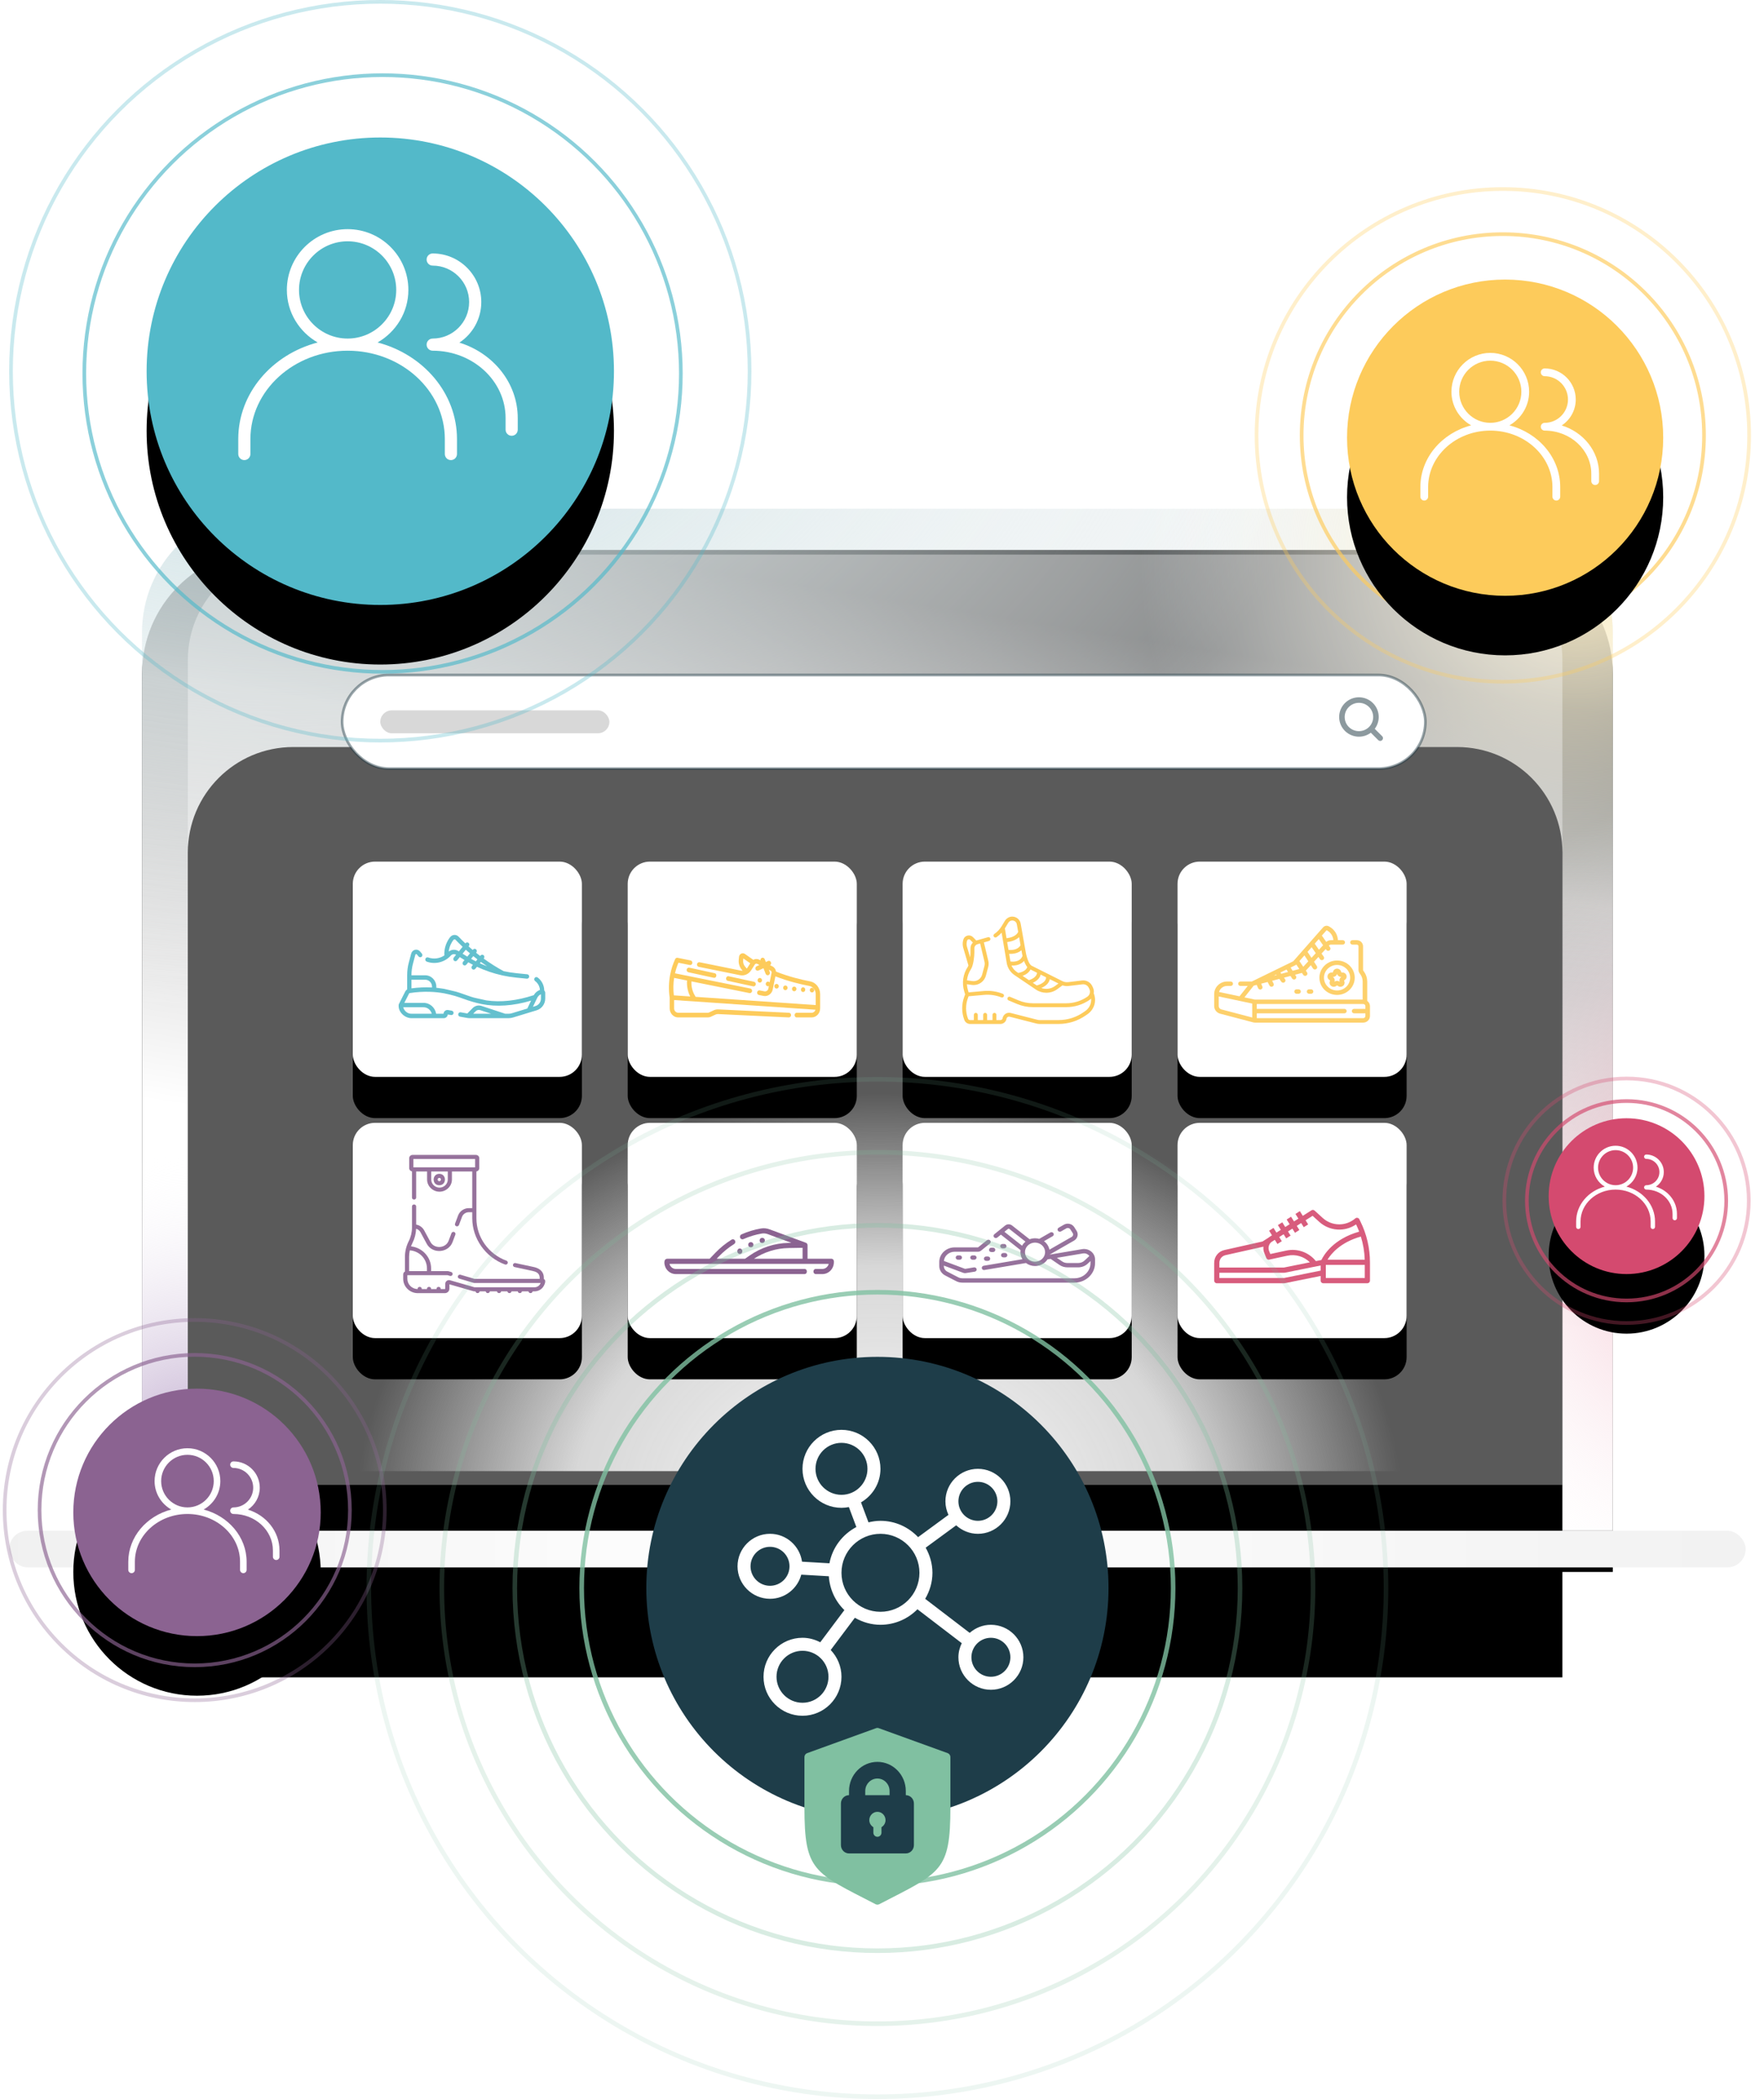 <?xml version="1.0" encoding="UTF-8"?>
<svg width="385px" height="458px" viewBox="0 0 385 458" version="1.1" xmlns="http://www.w3.org/2000/svg" xmlns:xlink="http://www.w3.org/1999/xlink">
    <title>3_data_persistence</title>
    <defs>
        <linearGradient x1="92.6%" y1="18.825%" x2="79.369%" y2="75.977%" id="linearGradient-1">
            <stop stop-color="#D3DDE0" stop-opacity="0.353" offset="0%"></stop>
            <stop stop-color="#FFFFFF" stop-opacity="0.717" offset="31.375%"></stop>
            <stop stop-color="#FFFFFF" offset="100%"></stop>
        </linearGradient>
        <radialGradient cx="111.528%" cy="68.523%" fx="111.528%" fy="68.523%" r="42.109%" gradientTransform="translate(1.115,0.685),scale(0.695,1),rotate(90),translate(-1.115,-0.685)" id="radialGradient-2">
            <stop stop-color="#EB9FB3" offset="0%"></stop>
            <stop stop-color="#FFFFFF" stop-opacity="0" offset="100%"></stop>
        </radialGradient>
        <radialGradient cx="11.626%" cy="-16.151%" fx="11.626%" fy="-16.151%" r="66.122%" gradientTransform="translate(0.116,-0.162),scale(0.695,1),rotate(86.568),scale(1,1.571),translate(-0.116,0.162)" id="radialGradient-3">
            <stop stop-color="#BED8DC" offset="0%"></stop>
            <stop stop-color="#FFFFFF" stop-opacity="0" offset="100%"></stop>
        </radialGradient>
        <radialGradient cx="97.316%" cy="4.985%" fx="97.316%" fy="4.985%" r="42.476%" gradientTransform="translate(0.973,0.05),scale(0.695,1),rotate(90),translate(-0.973,-0.05)" id="radialGradient-4">
            <stop stop-color="#FCEDC3" offset="0%"></stop>
            <stop stop-color="#FFFFFF" stop-opacity="0" offset="100%"></stop>
        </radialGradient>
        <radialGradient cx="3.758%" cy="91.885%" fx="3.758%" fy="91.885%" r="28.792%" gradientTransform="translate(0.038,0.919),scale(0.695,1),rotate(90),translate(-0.038,-0.919)" id="radialGradient-5">
            <stop stop-color="#C1ADCF" offset="0%"></stop>
            <stop stop-color="#FFFFFF" stop-opacity="0" offset="100%"></stop>
        </radialGradient>
        <path d="M27,0 L294,0 C308.912,-2.73923269e-15 321,12.088 321,27 L321,223 L321,223 L0,223 L0,27 C-1.82615513e-15,12.088 12.088,6.29194637e-15 27,0 Z" id="path-6"></path>
        <filter x="-15.0%" y="-17.5%" width="129.9%" height="143.0%" filterUnits="objectBoundingBox" id="filter-7">
            <feOffset dx="0" dy="9" in="SourceAlpha" result="shadowOffsetOuter1"></feOffset>
            <feGaussianBlur stdDeviation="14.5" in="shadowOffsetOuter1" result="shadowBlurOuter1"></feGaussianBlur>
            <feColorMatrix values="0 0 0 0 0.633   0 0 0 0 0.633   0 0 0 0 0.633  0 0 0 0 0" type="matrix" in="shadowBlurOuter1"></feColorMatrix>
        </filter>
        <path d="M33,10 L287,10 C299.703,10 310,20.297 310,33 L310,213 L310,213 L10,213 L10,33 C10,20.297 20.297,10 33,10 Z" id="path-8"></path>
        <filter x="-19.5%" y="-16.5%" width="139.0%" height="166.0%" filterUnits="objectBoundingBox" id="filter-9">
            <feOffset dx="0" dy="42" in="SourceAlpha" result="shadowOffsetOuter1"></feOffset>
            <feGaussianBlur stdDeviation="12.5" in="shadowOffsetOuter1" result="shadowBlurOuter1"></feGaussianBlur>
            <feComposite in="shadowBlurOuter1" in2="SourceAlpha" operator="out" result="shadowBlurOuter1"></feComposite>
            <feColorMatrix values="0 0 0 0 0.633   0 0 0 0 0.633   0 0 0 0 0.633  0 0 0 0.304 0" type="matrix" in="shadowBlurOuter1"></feColorMatrix>
        </filter>
        <linearGradient x1="-17.24%" y1="6.80011603e-13%" x2="124.142%" y2="-6.79541046e-05%" id="linearGradient-10">
            <stop stop-color="#EBEBEB" offset="0%"></stop>
            <stop stop-color="#FFFFFF" offset="43.775%"></stop>
            <stop stop-color="#ECECEC" offset="100%"></stop>
        </linearGradient>
        <circle id="path-11" cx="27" cy="27" r="27"></circle>
        <filter x="-48.1%" y="-24.1%" width="196.3%" height="196.3%" filterUnits="objectBoundingBox" id="filter-12">
            <feOffset dx="0" dy="13" in="SourceAlpha" result="shadowOffsetOuter1"></feOffset>
            <feGaussianBlur stdDeviation="6.5" in="shadowOffsetOuter1" result="shadowBlurOuter1"></feGaussianBlur>
            <feColorMatrix values="0 0 0 0 0   0 0 0 0 0   0 0 0 0 0  0 0 0 0.158 0" type="matrix" in="shadowBlurOuter1"></feColorMatrix>
        </filter>
        <radialGradient cx="51.005%" cy="106.935%" fx="51.005%" fy="106.935%" r="72.321%" gradientTransform="translate(0.51,1.069),scale(0.42,1),rotate(90),scale(1,1.243),translate(-0.51,-1.069)" id="radialGradient-13">
            <stop stop-color="#F9F9F9" offset="0%"></stop>
            <stop stop-color="#FAFAFA" stop-opacity="0.785" offset="58.553%"></stop>
            <stop stop-color="#FFFFFF" stop-opacity="0" offset="100%"></stop>
        </radialGradient>
        <rect id="path-14" x="0" y="0" width="50" height="46.97" rx="4.854"></rect>
        <filter x="-99.0%" y="-86.2%" width="298.0%" height="310.8%" filterUnits="objectBoundingBox" id="filter-15">
            <feOffset dx="0" dy="9" in="SourceAlpha" result="shadowOffsetOuter1"></feOffset>
            <feGaussianBlur stdDeviation="15" in="shadowOffsetOuter1" result="shadowBlurOuter1"></feGaussianBlur>
            <feColorMatrix values="0 0 0 0 0.764   0 0 0 0 0.764   0 0 0 0 0.764  0 0 0 0.5 0" type="matrix" in="shadowBlurOuter1"></feColorMatrix>
        </filter>
        <rect id="path-16" x="0" y="0" width="50" height="46.97" rx="4.854"></rect>
        <filter x="-99.0%" y="-86.2%" width="298.0%" height="310.8%" filterUnits="objectBoundingBox" id="filter-17">
            <feOffset dx="0" dy="9" in="SourceAlpha" result="shadowOffsetOuter1"></feOffset>
            <feGaussianBlur stdDeviation="15" in="shadowOffsetOuter1" result="shadowBlurOuter1"></feGaussianBlur>
            <feColorMatrix values="0 0 0 0 0.764   0 0 0 0 0.764   0 0 0 0 0.764  0 0 0 0.5 0" type="matrix" in="shadowBlurOuter1"></feColorMatrix>
        </filter>
        <rect id="path-18" x="50" y="0" width="50" height="46.97" rx="4.854"></rect>
        <filter x="-99.0%" y="-86.2%" width="298.0%" height="310.8%" filterUnits="objectBoundingBox" id="filter-19">
            <feOffset dx="0" dy="9" in="SourceAlpha" result="shadowOffsetOuter1"></feOffset>
            <feGaussianBlur stdDeviation="15" in="shadowOffsetOuter1" result="shadowBlurOuter1"></feGaussianBlur>
            <feColorMatrix values="0 0 0 0 0.764   0 0 0 0 0.764   0 0 0 0 0.764  0 0 0 0.5 0" type="matrix" in="shadowBlurOuter1"></feColorMatrix>
        </filter>
        <rect id="path-20" x="0" y="0" width="50" height="46.97" rx="4.854"></rect>
        <filter x="-99.0%" y="-86.2%" width="298.0%" height="310.8%" filterUnits="objectBoundingBox" id="filter-21">
            <feOffset dx="0" dy="9" in="SourceAlpha" result="shadowOffsetOuter1"></feOffset>
            <feGaussianBlur stdDeviation="15" in="shadowOffsetOuter1" result="shadowBlurOuter1"></feGaussianBlur>
            <feColorMatrix values="0 0 0 0 0.764   0 0 0 0 0.764   0 0 0 0 0.764  0 0 0 0.5 0" type="matrix" in="shadowBlurOuter1"></feColorMatrix>
        </filter>
        <rect id="path-22" x="0" y="0" width="50" height="46.97" rx="4.854"></rect>
        <filter x="-99.0%" y="-86.2%" width="298.0%" height="310.8%" filterUnits="objectBoundingBox" id="filter-23">
            <feOffset dx="0" dy="9" in="SourceAlpha" result="shadowOffsetOuter1"></feOffset>
            <feGaussianBlur stdDeviation="15" in="shadowOffsetOuter1" result="shadowBlurOuter1"></feGaussianBlur>
            <feColorMatrix values="0 0 0 0 0.764   0 0 0 0 0.764   0 0 0 0 0.764  0 0 0 0.5 0" type="matrix" in="shadowBlurOuter1"></feColorMatrix>
        </filter>
        <rect id="path-24" x="158" y="57" width="50" height="46.97" rx="4.854"></rect>
        <filter x="-99.0%" y="-86.2%" width="298.0%" height="310.8%" filterUnits="objectBoundingBox" id="filter-25">
            <feOffset dx="0" dy="9" in="SourceAlpha" result="shadowOffsetOuter1"></feOffset>
            <feGaussianBlur stdDeviation="15" in="shadowOffsetOuter1" result="shadowBlurOuter1"></feGaussianBlur>
            <feColorMatrix values="0 0 0 0 0.764   0 0 0 0 0.764   0 0 0 0 0.764  0 0 0 0.5 0" type="matrix" in="shadowBlurOuter1"></feColorMatrix>
        </filter>
        <rect id="path-26" x="0" y="0" width="50" height="46.97" rx="4.854"></rect>
        <filter x="-99.0%" y="-86.2%" width="298.0%" height="310.8%" filterUnits="objectBoundingBox" id="filter-27">
            <feOffset dx="0" dy="9" in="SourceAlpha" result="shadowOffsetOuter1"></feOffset>
            <feGaussianBlur stdDeviation="15" in="shadowOffsetOuter1" result="shadowBlurOuter1"></feGaussianBlur>
            <feColorMatrix values="0 0 0 0 0.764   0 0 0 0 0.764   0 0 0 0 0.764  0 0 0 0.5 0" type="matrix" in="shadowBlurOuter1"></feColorMatrix>
        </filter>
        <rect id="path-28" x="0" y="0" width="50" height="46.97" rx="4.854"></rect>
        <filter x="-99.0%" y="-86.2%" width="298.0%" height="310.8%" filterUnits="objectBoundingBox" id="filter-29">
            <feOffset dx="0" dy="9" in="SourceAlpha" result="shadowOffsetOuter1"></feOffset>
            <feGaussianBlur stdDeviation="15" in="shadowOffsetOuter1" result="shadowBlurOuter1"></feGaussianBlur>
            <feColorMatrix values="0 0 0 0 0.764   0 0 0 0 0.764   0 0 0 0 0.764  0 0 0 0.5 0" type="matrix" in="shadowBlurOuter1"></feColorMatrix>
        </filter>
        <circle id="path-30" cx="17" cy="17" r="17"></circle>
        <filter x="-76.5%" y="-38.2%" width="252.9%" height="252.9%" filterUnits="objectBoundingBox" id="filter-31">
            <feOffset dx="0" dy="13" in="SourceAlpha" result="shadowOffsetOuter1"></feOffset>
            <feGaussianBlur stdDeviation="6.5" in="shadowOffsetOuter1" result="shadowBlurOuter1"></feGaussianBlur>
            <feColorMatrix values="0 0 0 0 0   0 0 0 0 0   0 0 0 0 0  0 0 0 0.158 0" type="matrix" in="shadowBlurOuter1"></feColorMatrix>
        </filter>
        <circle id="path-32" cx="54.654" cy="54.654" r="34.5"></circle>
        <filter x="-37.7%" y="-18.8%" width="175.4%" height="175.4%" filterUnits="objectBoundingBox" id="filter-33">
            <feOffset dx="0" dy="13" in="SourceAlpha" result="shadowOffsetOuter1"></feOffset>
            <feGaussianBlur stdDeviation="6.5" in="shadowOffsetOuter1" result="shadowBlurOuter1"></feGaussianBlur>
            <feColorMatrix values="0 0 0 0 0   0 0 0 0 0   0 0 0 0 0  0 0 0 0.102 0" type="matrix" in="shadowBlurOuter1"></feColorMatrix>
        </filter>
        <circle id="path-34" cx="81" cy="81" r="51"></circle>
        <filter x="-25.5%" y="-12.7%" width="151.0%" height="151.0%" filterUnits="objectBoundingBox" id="filter-35">
            <feOffset dx="0" dy="13" in="SourceAlpha" result="shadowOffsetOuter1"></feOffset>
            <feGaussianBlur stdDeviation="6.5" in="shadowOffsetOuter1" result="shadowBlurOuter1"></feGaussianBlur>
            <feColorMatrix values="0 0 0 0 0   0 0 0 0 0   0 0 0 0 0  0 0 0 0.102 0" type="matrix" in="shadowBlurOuter1"></feColorMatrix>
        </filter>
    </defs>
    <g id="Privacy" stroke="none" stroke-width="1" fill="none" fill-rule="evenodd">
        <g id="AboutEmpathyPlatformPage-Copy" transform="translate(-891, -2546)">
            <g id="Group-21" transform="translate(891.615, 2546)">
                <g id="Group-6-Copy-4" transform="translate(30.385, 111)">
                    <g id="Rectangle-Copy-48">
                        <use fill="black" fill-opacity="1" filter="url(#filter-7)" xlink:href="#path-6"></use>
                        <use fill="url(#linearGradient-1)" fill-rule="evenodd" xlink:href="#path-6"></use>
                        <use fill="url(#radialGradient-2)" fill-rule="evenodd" xlink:href="#path-6"></use>
                        <use fill="url(#radialGradient-3)" fill-rule="evenodd" xlink:href="#path-6"></use>
                        <use fill="url(#radialGradient-4)" fill-rule="evenodd" xlink:href="#path-6"></use>
                        <use fill="url(#radialGradient-5)" fill-rule="evenodd" xlink:href="#path-6"></use>
                    </g>
                    <g id="Rectangle-Copy-48">
                        <use fill="black" fill-opacity="1" filter="url(#filter-9)" xlink:href="#path-8"></use>
                        <use fill-opacity="0.353" fill="#FFFFFF" fill-rule="evenodd" xlink:href="#path-8"></use>
                    </g>
                </g>
                <rect id="Rectangle-Copy-35" fill="url(#linearGradient-10)" x="1.385" y="334" width="379" height="8" rx="4"></rect>
                <g id="Group-15" transform="translate(0, 287.615)">
                    <g id="Group-13" transform="translate(-0, -0)">
                        <g id="Oval-Copy-52" transform="translate(15.385, 15.385)">
                            <use fill="black" fill-opacity="1" filter="url(#filter-12)" xlink:href="#path-11"></use>
                            <use fill="#8B6391" fill-rule="evenodd" xlink:href="#path-11"></use>
                        </g>
                        <circle id="Oval-Copy-52" stroke-opacity="0.667" stroke="#8B6391" stroke-width="0.8" cx="41.885" cy="41.885" r="33.869"></circle>
                        <circle id="Oval-Copy-52" stroke-opacity="0.32" stroke="#8B6391" stroke-width="0.8" cx="41.885" cy="41.885" r="41.485"></circle>
                    </g>
                    <g id="user-(1)-copy-2" transform="translate(27.385, 28.385)" fill="#FFFFFF" fill-rule="nonzero">
                        <path d="M16.45,13.376 C18.611,12.14 20.087,9.837 20.087,7.174 C20.087,3.218 16.869,0 12.913,0 C8.957,0 5.739,3.218 5.739,7.174 C5.739,9.837 7.215,12.14 9.376,13.376 C3.971,14.796 0,19.365 0,24.782 L0,26.543 C0,26.939 0.321,27.261 0.717,27.261 C1.113,27.261 1.435,26.939 1.435,26.543 L1.435,24.782 C1.435,19.03 6.584,14.348 12.913,14.348 C19.242,14.348 24.391,19.03 24.391,24.782 L24.391,26.543 C24.391,26.939 24.713,27.261 25.109,27.261 C25.505,27.261 25.826,26.939 25.826,26.543 L25.826,24.782 C25.826,19.365 21.855,14.794 16.45,13.376 Z M7.174,7.174 C7.174,4.009 9.748,1.435 12.913,1.435 C16.078,1.435 18.652,4.009 18.652,7.174 C18.652,10.339 16.078,12.913 12.913,12.913 C9.748,12.913 7.174,10.339 7.174,7.174 Z" id="Shape"></path>
                        <path d="M26.11,13.395 C27.665,12.366 28.696,10.607 28.696,8.609 C28.696,5.444 26.122,2.87 22.957,2.87 C22.561,2.87 22.239,3.191 22.239,3.587 C22.239,3.983 22.561,4.304 22.957,4.304 C25.33,4.304 27.261,6.236 27.261,8.609 C27.261,10.982 25.33,12.913 22.957,12.913 C22.561,12.913 22.239,13.235 22.239,13.631 C22.239,14.027 22.56,14.348 22.956,14.348 C27.704,14.348 31.565,17.916 31.565,22.304 L31.565,23.674 C31.565,24.07 31.887,24.391 32.283,24.391 C32.679,24.391 33,24.07 33,23.674 L33,22.304 C33,18.157 30.107,14.635 26.11,13.395 Z" id="Path"></path>
                    </g>
                </g>
                <g id="Group-17" transform="translate(38.385, 188)">
                    <rect id="Rectangle" fill="url(#radialGradient-13)" x="0" y="7" width="300" height="126"></rect>
                    <g id="Rectangle-Copy-62" transform="translate(38, 0)">
                        <use fill="black" fill-opacity="1" filter="url(#filter-15)" xlink:href="#path-14"></use>
                        <use fill="#FFFFFF" fill-rule="evenodd" xlink:href="#path-14"></use>
                    </g>
                    <g id="Group-9" transform="translate(38, 57)">
                        <g id="Rectangle-Copy-62">
                            <use fill="black" fill-opacity="1" filter="url(#filter-17)" xlink:href="#path-16"></use>
                            <use fill="#FFFFFF" fill-rule="evenodd" xlink:href="#path-16"></use>
                        </g>
                        <g id="boot-(1)" opacity="0.9" transform="translate(11, 7)" fill="#8B6391" fill-rule="nonzero">
                            <path d="M30.693,27.087 L30.693,26.784 C30.693,25.94 30.304,24.849 28.452,24.451 L24.504,23.603 C24.259,23.551 24.017,23.702 23.964,23.941 C23.91,24.18 24.065,24.417 24.309,24.469 L28.257,25.318 C28.913,25.459 29.786,25.764 29.786,26.784 L29.786,27.053 L15.591,27.053 L12.506,26.146 C12.266,26.075 12.013,26.208 11.94,26.442 C11.868,26.677 12.004,26.924 12.244,26.995 L15.394,27.921 C15.436,27.934 15.48,27.94 15.524,27.94 L29.993,27.94 C29.804,28.487 29.274,28.882 28.651,28.882 L15.571,28.882 L10.22,27.349 C9.713,27.2 9.184,27.584 9.181,28.101 L9.176,29.195 C9.175,29.239 9.139,29.275 9.093,29.275 L8.183,29.275 L8.183,29.221 C8.183,28.65 7.275,28.649 7.275,29.221 L7.275,29.275 L6.092,29.275 L6.092,29.221 C6.092,28.65 5.184,28.649 5.184,29.221 L5.184,29.275 L4.054,29.275 L4.054,29.221 C4.054,28.65 3.146,28.649 3.146,29.221 L3.146,29.274 C1.907,29.249 0.907,28.256 0.907,27.038 L0.907,26.242 L9.685,26.242 L10.208,26.396 C10.448,26.466 10.701,26.333 10.773,26.099 C10.845,25.864 10.709,25.617 10.47,25.546 L9.882,25.374 C9.84,25.361 9.796,25.355 9.752,25.355 L6.092,25.355 L6.092,24.766 C6.092,22.279 4.167,20.225 1.698,19.952 C1.788,19.709 1.891,19.471 2.008,19.239 C2.501,18.269 2.779,17.192 2.819,16.109 C3.224,16.226 3.569,16.496 3.773,16.872 L5.132,19.389 C6.358,21.66 9.871,21.427 10.774,19.017 L11.386,17.386 C11.472,17.156 11.351,16.901 11.116,16.817 C10.88,16.733 10.62,16.851 10.534,17.081 L9.922,18.712 C9.284,20.416 6.8,20.579 5.934,18.975 L4.575,16.458 C4.215,15.79 3.567,15.334 2.825,15.201 L2.825,11.242 C2.825,10.672 1.918,10.671 1.918,11.242 L1.918,15.833 C1.918,16.872 1.668,17.914 1.196,18.845 C0.661,19.898 0.379,21.077 0.379,22.252 L0.379,25.444 C0.153,25.567 0,25.802 0,26.071 L0,27.038 C0,28.76 1.433,30.162 3.195,30.162 L9.093,30.162 C9.636,30.162 10.08,29.731 10.083,29.2 L10.088,28.235 L15.378,29.751 C15.42,29.763 15.463,29.769 15.506,29.769 L15.782,29.769 C15.84,30.276 16.624,30.277 16.683,29.769 L18.009,29.769 C18.068,30.276 18.852,30.277 18.91,29.769 L20.468,29.769 C20.527,30.276 21.311,30.277 21.369,29.769 L22.739,29.769 C22.797,30.276 23.581,30.277 23.64,29.769 L25.009,29.769 C25.067,30.276 25.851,30.277 25.91,29.769 L27.342,29.769 C27.4,30.276 28.184,30.277 28.243,29.769 L28.651,29.769 C29.356,29.769 30.031,29.447 30.469,28.909 C30.758,28.554 31.37,27.358 30.693,27.087 Z M1.286,22.252 C1.286,21.771 1.34,21.29 1.445,20.82 C3.533,20.974 5.184,22.684 5.184,24.766 L5.184,25.355 L1.286,25.355 L1.286,22.252 L1.286,22.252 Z" id="Shape"></path>
                            <path d="M22.537,23.078 C20.615,22.373 18.976,21.126 17.797,19.473 C16.607,17.805 15.978,15.847 15.978,13.81 L15.978,3.6 C16.33,3.553 16.603,3.258 16.603,2.902 L16.603,0.705 C16.603,0.316 16.279,0 15.881,0 L2.034,0 C1.636,0 1.313,0.316 1.313,0.705 L1.313,2.902 C1.313,3.252 1.575,3.542 1.918,3.597 L1.918,9.315 C1.918,9.885 2.825,9.886 2.825,9.315 L2.825,3.607 L5.213,3.607 L5.213,5.375 C5.213,6.817 6.448,8.025 7.925,8.025 C9.401,8.025 10.636,6.817 10.636,5.375 L10.636,3.607 L15.071,3.607 L15.071,11.614 L14.324,11.614 C13.282,11.614 12.342,12.256 11.984,13.212 L11.316,14.994 C11.23,15.224 11.351,15.479 11.586,15.563 C11.815,15.645 12.084,15.523 12.168,15.299 L12.836,13.517 C13.064,12.909 13.662,12.501 14.324,12.501 L15.071,12.501 L15.071,13.81 C15.071,18.254 17.961,22.346 22.218,23.908 C22.447,23.992 22.717,23.872 22.802,23.649 C22.89,23.42 22.772,23.164 22.537,23.078 Z M9.729,5.375 C9.729,6.334 8.906,7.138 7.924,7.138 C6.943,7.138 6.12,6.334 6.12,5.375 L6.12,3.607 L9.729,3.607 L9.729,5.375 L9.729,5.375 Z M15.695,2.72 L15.524,2.72 L10.183,2.72 L5.666,2.72 L2.372,2.72 L2.22,2.72 L2.22,0.887 L15.695,0.887 L15.695,2.72 Z" id="Shape"></path>
                            <path d="M7.878,4.127 C6.247,4.127 6.223,6.618 7.878,6.618 C9.53,6.618 9.51,4.127 7.878,4.127 Z M7.878,5.731 C7.411,5.736 7.403,5.014 7.878,5.014 C8.347,5.014 8.347,5.727 7.878,5.731 Z" id="Shape"></path>
                        </g>
                    </g>
                    <g id="Group-6" transform="translate(48, 0)">
                        <g id="Rectangle-Copy-62">
                            <use fill="black" fill-opacity="1" filter="url(#filter-19)" xlink:href="#path-18"></use>
                            <use fill="#FFFFFF" fill-rule="evenodd" xlink:href="#path-18"></use>
                        </g>
                        <g id="running-shoe" opacity="0.9" transform="translate(0, 16)" fill="#53B9C9" fill-rule="nonzero">
                            <path d="M31.786,12.122 C31.766,10.997 31.229,9.939 30.339,9.28 C30.129,9.125 29.836,9.174 29.685,9.39 C29.533,9.606 29.581,9.907 29.791,10.063 C30.403,10.515 30.786,11.225 30.843,11.991 C30.28,12.204 29.801,12.615 29.494,13.143 C25.793,14.362 22.323,14.745 19.163,14.286 L16.485,13.689 C16.417,13.67 16.349,13.651 16.281,13.631 C16.1,13.578 15.932,13.527 15.773,13.477 L13.351,12.635 C13.129,12.561 12.89,12.485 12.626,12.407 C12.603,12.4 12.58,12.393 12.557,12.387 L9.917,11.761 C9.461,11.681 9.001,11.615 8.546,11.566 C8.441,11.554 8.335,11.545 8.229,11.535 L8.229,11.3 C8.229,9.925 7.141,8.806 5.803,8.806 L2.805,8.806 L2.805,8.736 C2.805,7.919 2.911,7.104 3.12,6.316 L3.648,4.319 C3.674,4.221 3.748,4.19 3.789,4.18 C3.831,4.171 3.91,4.166 3.975,4.243 L4.364,4.707 C4.534,4.909 4.829,4.931 5.025,4.757 C5.221,4.583 5.243,4.279 5.074,4.077 L4.685,3.614 C4.412,3.289 3.99,3.146 3.582,3.241 C3.175,3.336 2.854,3.652 2.744,4.066 L2.216,6.063 C1.985,6.934 1.868,7.833 1.868,8.736 L1.868,11.883 C1.691,11.992 1.543,12.151 1.445,12.344 L0.067,15.071 C0.067,15.071 0.067,15.071 0.067,15.071 L0.063,15.078 C0.062,15.081 0.061,15.084 0.06,15.086 C0.054,15.099 0.048,15.112 0.043,15.125 C0.041,15.13 0.039,15.135 0.038,15.139 C0.033,15.152 0.03,15.165 0.026,15.177 C0.025,15.182 0.024,15.187 0.023,15.192 C0.02,15.206 0.017,15.219 0.015,15.233 C0.015,15.237 0.014,15.242 0.013,15.246 C-0.159,16.818 1.364,18.162 2.794,18.162 L9.862,18.162 C10.097,18.162 10.325,18.063 10.489,17.891 C10.63,17.743 10.713,17.555 10.728,17.353 L11.443,17.481 C11.698,17.527 11.94,17.351 11.985,17.089 C12.029,16.827 11.859,16.578 11.604,16.532 L10.827,16.393 C10.569,16.342 10.306,16.411 10.104,16.584 C9.924,16.74 9.814,16.96 9.796,17.198 L8.189,17.198 C7.965,15.849 6.821,14.819 5.446,14.819 L1.251,14.819 L2.277,12.788 C2.297,12.748 2.331,12.717 2.37,12.699 C2.412,12.696 2.452,12.687 2.49,12.674 C3.899,12.458 5.332,12.368 6.749,12.409 C7.322,12.425 7.894,12.464 8.448,12.524 C8.955,12.579 9.47,12.655 9.976,12.749 C10.791,12.907 11.594,13.103 12.365,13.333 C13.599,13.7 14.789,14.197 16.024,14.558 C16.692,14.754 17.369,14.925 18.04,15.068 C18.042,15.068 18.043,15.068 18.044,15.069 C18.045,15.069 18.046,15.069 18.047,15.069 C21.368,15.741 25.019,15.492 28.915,14.332 L28.087,16.06 L24.707,17.09 C24.472,17.162 24.228,17.198 23.984,17.198 L23.264,17.198 L18.098,15.491 C17.413,15.265 16.669,15.447 16.156,15.966 L14.995,17.139 L13.554,16.881 C13.299,16.835 13.056,17.011 13.012,17.273 C12.967,17.535 13.138,17.785 13.393,17.831 L15.072,18.131 C15.186,18.152 15.303,18.162 15.419,18.162 L23.189,18.162 C23.19,18.162 23.191,18.162 23.193,18.162 L23.984,18.162 C24.319,18.162 24.652,18.112 24.973,18.014 L28.545,16.926 C28.548,16.925 28.551,16.924 28.554,16.923 L30.144,16.438 C31.237,16.105 32,15.055 32,13.883 L32,12.658 C32,12.457 31.921,12.264 31.786,12.122 Z M5.446,15.782 C6.302,15.782 7.024,16.385 7.232,17.198 L2.794,17.198 C1.938,17.198 1.216,16.596 1.008,15.782 L5.446,15.782 Z M7.292,11.467 C5.795,11.39 4.291,11.455 2.805,11.655 L2.805,9.77 L5.803,9.77 C6.624,9.77 7.292,10.456 7.292,11.3 L7.292,11.467 Z M16.273,17.198 L16.813,16.653 C17.077,16.386 17.459,16.293 17.812,16.409 L20.201,17.198 L16.273,17.198 Z M31.063,13.883 C31.063,14.631 30.576,15.302 29.878,15.514 L29.31,15.688 L30.235,13.756 C30.409,13.393 30.705,13.102 31.063,12.938 L31.063,13.883 Z" id="Shape"></path>
                            <path d="M28.074,8.587 L25.717,8.35 C24.776,8.255 23.838,8.106 22.911,7.904 C21.411,7.087 19.95,6.163 18.563,5.158 L18.605,5.107 C18.771,4.903 18.746,4.599 18.547,4.428 C18.349,4.257 18.054,4.283 17.887,4.487 L17.801,4.592 C17.499,4.362 17.2,4.127 16.904,3.888 L16.957,3.823 C17.123,3.619 17.097,3.315 16.899,3.144 C16.701,2.973 16.406,2.999 16.239,3.203 L16.174,3.283 C15.868,3.024 15.566,2.76 15.267,2.492 L15.327,2.419 C15.493,2.216 15.468,1.912 15.269,1.74 C15.071,1.569 14.776,1.596 14.609,1.799 L14.569,1.848 C14.047,1.356 13.537,0.85 13.042,0.331 C13.032,0.32 13.022,0.31 13.011,0.301 C12.512,-0.136 11.769,-0.092 11.32,0.4 C11.035,0.713 10.767,1.138 10.521,1.665 C9.964,2.861 9.947,3.952 9.983,4.473 C8.949,5.167 7.643,5.346 6.445,4.914 C6.201,4.826 5.933,4.958 5.848,5.209 C5.762,5.461 5.891,5.736 6.135,5.824 C7.993,6.494 10.063,5.971 11.408,4.493 C11.7,4.171 12.176,4.104 12.542,4.33 L12.042,4.941 C11.876,5.145 11.902,5.449 12.1,5.62 C12.293,5.787 12.598,5.759 12.76,5.561 L13.352,4.837 L14.27,5.411 C14.306,5.434 14.343,5.456 14.38,5.479 L14.061,5.869 C13.894,6.073 13.92,6.377 14.118,6.548 C14.312,6.715 14.617,6.687 14.779,6.489 L15.204,5.969 C15.54,6.16 15.881,6.345 16.225,6.521 L16.014,6.78 C15.847,6.984 15.873,7.288 16.071,7.459 C16.265,7.626 16.569,7.598 16.731,7.4 L17.1,6.949 C18.867,7.775 20.723,8.407 22.62,8.826 C22.649,8.835 22.677,8.842 22.706,8.845 C23.671,9.055 24.646,9.21 25.626,9.309 L27.982,9.546 C27.998,9.547 28.013,9.548 28.029,9.548 C28.267,9.548 28.471,9.362 28.494,9.113 C28.519,8.848 28.331,8.612 28.074,8.587 Z M13.152,3.583 L13.034,3.509 C12.373,3.096 11.533,3.158 10.937,3.635 C10.983,3.197 11.1,2.653 11.366,2.081 C11.57,1.643 11.785,1.3 12.004,1.059 C12.106,0.947 12.274,0.933 12.391,1.025 C12.902,1.559 13.427,2.08 13.966,2.587 L13.152,3.583 Z M14.99,4.732 C14.912,4.684 14.835,4.636 14.758,4.588 L13.962,4.09 L14.664,3.23 C14.963,3.498 15.265,3.762 15.571,4.021 L14.99,4.732 Z M16.846,5.761 C16.499,5.587 16.157,5.406 15.818,5.216 L16.301,4.626 C16.597,4.865 16.896,5.101 17.197,5.331 L16.846,5.761 Z M17.726,6.182 L17.958,5.898 C18.401,6.221 18.851,6.535 19.308,6.84 C18.774,6.638 18.246,6.419 17.726,6.182 Z" id="Shape"></path>
                        </g>
                    </g>
                    <g id="Group-12" transform="translate(98, 57)">
                        <g id="Rectangle-Copy-62">
                            <use fill="black" fill-opacity="1" filter="url(#filter-21)" xlink:href="#path-20"></use>
                            <use fill="#FFFFFF" fill-rule="evenodd" xlink:href="#path-20"></use>
                        </g>
                        <g id="flip-flops" transform="translate(8, 23)" fill="#8B6391" fill-rule="nonzero">
                            <path d="M36.458,6.65 L31.251,6.65 L31.251,3.696 C31.251,3.462 31.104,3.246 30.892,3.168 L22.915,0.222 C22.329,0.005 21.695,-0.054 21.081,0.05 C19.617,0.298 18.185,0.733 16.822,1.342 C16.547,1.465 16.421,1.795 16.54,2.079 C16.659,2.363 16.978,2.494 17.253,2.371 C18.533,1.799 19.881,1.39 21.257,1.156 C21.689,1.083 22.137,1.125 22.55,1.278 L27.722,3.188 L27.086,3.199 C24.051,3.253 21.113,4.21 18.59,5.967 L17.61,6.65 L11.416,6.65 L11.925,6.122 C12.916,5.094 14.028,4.194 15.228,3.447 C15.485,3.288 15.568,2.943 15.414,2.678 C15.259,2.412 14.926,2.327 14.67,2.486 C13.393,3.28 12.211,4.237 11.157,5.33 L9.885,6.65 L0.714,6.65 C-0.365,6.65 0.012,8.161 0.344,8.735 C0.791,9.509 1.614,10 2.488,10 L30.583,10 C31.281,10 31.282,8.879 30.583,8.879 L2.488,8.879 C1.829,8.879 1.274,8.407 1.117,7.771 L10.11,7.771 L17.775,7.771 L35.87,7.771 C35.71,8.408 35.153,8.879 34.493,8.879 L33.061,8.879 C32.363,8.879 32.362,10 33.061,10 L34.493,10 C35.875,10 37,8.832 37,7.396 L37,7.21 C37,6.901 36.757,6.65 36.458,6.65 Z M30.167,6.65 L19.563,6.65 C21.827,5.172 24.425,4.368 27.105,4.32 L30.167,4.266 L30.167,6.65 L30.167,6.65 Z" id="Shape"></path>
                            <path d="M20.795,2.66 C20.795,3.416 21.93,3.424 21.93,2.66 C21.93,1.901 20.795,1.903 20.795,2.66 Z" id="Path"></path>
                            <path d="M18.305,3.598 C18.305,4.354 19.439,4.362 19.439,3.598 C19.439,2.838 18.305,2.84 18.305,3.598 Z" id="Path"></path>
                            <path d="M16.47,4.424 C15.742,4.424 15.735,5.604 16.47,5.604 C17.201,5.604 17.199,4.424 16.47,4.424 Z" id="Path"></path>
                        </g>
                    </g>
                    <g id="Group-7" transform="translate(158, 0)">
                        <g id="Rectangle-Copy-62">
                            <use fill="black" fill-opacity="1" filter="url(#filter-23)" xlink:href="#path-22"></use>
                            <use fill="#FFFFFF" fill-rule="evenodd" xlink:href="#path-22"></use>
                        </g>
                        <path d="M41.714,28.749 C41.785,28.328 41.731,27.883 41.536,27.47 L41.395,27.17 C40.993,26.32 40.092,25.825 39.152,25.937 L36.134,26.299 C35.695,26.351 35.256,26.275 34.862,26.077 C34.861,26.077 34.861,26.077 34.861,26.077 L28.092,22.686 C28.053,22.667 27.777,22.375 27.7,22.246 C27.642,22.148 27.499,21.861 27.485,21.83 C27.234,21.276 27.014,20.551 26.901,19.916 L25.764,13.526 C25.759,13.498 25.754,13.471 25.748,13.444 C25.589,12.739 25.036,12.202 24.345,12.047 C24.212,12.017 24.073,12.011 23.932,12.002 C23.714,11.987 23.327,12.07 23.075,12.212 C22.78,12.377 22.516,12.602 22.337,12.897 L21.62,14.083 C21.21,14.761 20.67,15.335 20.016,15.789 C19.823,15.922 19.776,16.186 19.911,16.377 C20.045,16.569 20.311,16.615 20.504,16.482 C20.912,16.199 21.281,15.875 21.61,15.513 L22.723,22.127 C22.903,23.196 23.524,24.159 24.427,24.77 L29.093,27.924 C29.777,28.386 30.569,28.617 31.36,28.617 C32.201,28.617 33.042,28.356 33.75,27.839 L34.892,27.004 C35.323,27.146 35.78,27.193 36.236,27.138 L39.254,26.777 C39.828,26.708 40.378,27.01 40.623,27.529 L40.765,27.829 C41.042,28.416 40.853,29.111 40.316,29.48 C38.953,30.416 37.356,30.911 35.698,30.911 L28.444,30.911 C27.353,30.911 26.289,30.697 25.284,30.275 L23.46,29.509 C23.243,29.418 22.993,29.519 22.901,29.734 C22.81,29.949 22.911,30.197 23.128,30.288 L24.952,31.053 C26.063,31.519 27.238,31.756 28.444,31.756 L35.698,31.756 C37.53,31.756 39.295,31.209 40.801,30.175 C40.923,30.091 41.033,29.997 41.133,29.894 C41.236,30.925 40.781,31.965 39.885,32.586 L39.441,32.894 C37.851,33.995 35.985,34.578 34.045,34.578 L29.919,34.578 C29.837,34.578 29.753,34.573 29.671,34.564 C29.593,34.555 29.508,34.539 29.403,34.512 L23.59,33.028 C23.21,32.931 22.803,32.994 22.471,33.2 C22.139,33.407 21.905,33.744 21.828,34.124 L21.797,34.276 C21.724,34.458 21.546,34.578 21.348,34.578 L20.468,34.578 L20.468,33.428 C20.468,33.195 20.277,33.005 20.042,33.005 C19.807,33.005 19.616,33.195 19.616,33.428 L19.616,34.578 L18.434,34.578 L18.434,33.428 C18.434,33.195 18.243,33.005 18.008,33.005 C17.772,33.005 17.582,33.195 17.582,33.428 L17.582,34.578 L16.4,34.578 L16.4,33.428 C16.4,33.195 16.209,33.005 15.974,33.005 C15.738,33.005 15.548,33.195 15.548,33.428 L15.548,34.578 L14.716,34.578 C14.521,34.578 14.343,34.456 14.274,34.276 C13.718,32.826 13.712,31.227 14.256,29.773 L14.402,29.383 L17.787,29.078 C19.057,28.964 20.353,29.152 21.537,29.622 C21.589,29.642 21.642,29.652 21.695,29.652 C21.864,29.652 22.024,29.551 22.091,29.386 C22.178,29.17 22.072,28.924 21.853,28.837 C20.546,28.317 19.113,28.11 17.71,28.236 L14.404,28.534 L14.258,28.05 C14.129,27.625 14.054,27.191 14.03,26.757 L15.096,26.907 C15.228,26.926 15.36,26.935 15.491,26.935 C16.735,26.935 17.851,26.106 18.177,24.881 L18.681,22.99 C18.798,22.553 18.804,22.088 18.698,21.648 L17.737,17.63 L18.572,17.394 C18.673,17.365 18.775,17.333 18.876,17.299 C19.098,17.224 19.218,16.984 19.142,16.763 C19.066,16.542 18.825,16.424 18.602,16.499 C18.515,16.528 18.426,16.556 18.337,16.581 L16.104,17.214 C16.096,17.216 16.089,17.219 16.082,17.221 L15.362,16.485 C15.046,16.161 14.595,16.034 14.155,16.145 C13.715,16.255 13.379,16.579 13.255,17.012 L13.228,17.108 C13.068,17.67 13.07,18.264 13.236,18.825 L14.367,22.665 C14.323,22.783 14.277,22.883 14.228,22.957 C13.18,24.537 12.894,26.482 13.442,28.293 L13.647,28.972 L13.457,29.479 C12.841,31.125 12.848,32.935 13.477,34.576 C13.672,35.083 14.169,35.423 14.716,35.423 L21.348,35.423 C21.918,35.423 22.425,35.064 22.611,34.53 C22.617,34.512 22.622,34.493 22.626,34.475 L22.663,34.291 C22.695,34.134 22.787,34.001 22.924,33.916 C23.06,33.832 23.221,33.807 23.377,33.847 L29.19,35.331 C29.335,35.368 29.458,35.391 29.576,35.404 C29.69,35.417 29.805,35.423 29.919,35.423 L34.045,35.423 C36.16,35.423 38.195,34.788 39.929,33.587 L40.373,33.279 C41.839,32.263 42.389,30.378 41.714,28.749 L41.714,28.749 Z M29.372,26.996 C29.34,27.004 29.31,27.015 29.282,27.029 L28.42,26.446 C28.558,26.383 28.703,26.309 28.849,26.222 C29.548,25.806 29.984,25.271 30.132,24.655 L31.31,25.245 C31.31,25.247 31.31,25.249 31.31,25.251 C31.305,26.515 29.392,26.991 29.372,26.996 L29.372,26.996 Z M26.17,24.925 C26.274,24.889 26.382,24.847 26.491,24.8 C27.179,24.499 27.658,24.069 27.905,23.539 L29.333,24.255 C29.265,25.241 28.025,25.725 27.568,25.87 L26.17,24.925 Z M25.738,18.244 C25.431,18.772 24.913,19.104 24.194,19.23 C23.717,19.314 23.287,19.281 23.104,19.26 L22.818,17.558 C23.394,17.489 24.612,17.257 25.425,16.482 L25.738,18.244 Z M23.561,21.794 C23.551,21.792 23.54,21.791 23.53,21.789 L23.249,20.121 C23.337,20.126 23.436,20.13 23.546,20.13 C23.77,20.13 24.034,20.115 24.314,20.068 C24.965,19.958 25.511,19.708 25.932,19.334 L26.062,20.063 C26.062,20.063 26.062,20.063 26.062,20.064 C26.063,20.07 26.066,20.084 26.07,20.105 C26.096,20.247 26.131,20.413 26.176,20.595 C26.162,20.615 26.149,20.637 26.139,20.66 C25.479,22.128 23.642,21.808 23.561,21.794 Z M23.068,13.332 C23.17,13.164 23.319,13.031 23.493,12.948 C23.512,12.938 23.633,12.892 23.674,12.881 C23.758,12.859 23.844,12.847 23.932,12.847 C24.422,12.847 24.84,13.194 24.925,13.673 L25.22,15.331 C24.751,16.39 23.24,16.658 22.677,16.722 L22.316,14.575 C22.328,14.556 23.068,13.332 23.068,13.332 L23.068,13.332 Z M23.762,22.67 C23.852,22.677 23.947,22.681 24.045,22.681 C24.819,22.681 25.825,22.455 26.498,21.669 C26.62,22.002 26.768,22.341 26.945,22.639 C27.026,22.777 27.11,22.899 27.196,23.006 C26.935,23.916 25.675,24.218 25.24,24.296 L24.907,24.071 C24.394,23.724 23.997,23.233 23.762,22.67 L23.762,22.67 Z M33.244,27.158 C32.374,27.794 31.252,27.936 30.267,27.579 C30.44,27.505 30.63,27.413 30.821,27.299 C31.55,26.866 31.993,26.301 32.121,25.652 L34.011,26.598 L33.244,27.158 Z M14.053,18.587 C13.933,18.179 13.931,17.747 14.048,17.338 L14.075,17.242 C14.132,17.042 14.296,16.981 14.364,16.964 C14.431,16.947 14.604,16.924 14.75,17.073 L15.332,17.668 C15.006,17.993 14.809,18.438 14.809,18.916 L14.809,19.854 C14.809,20.115 14.782,20.492 14.734,20.895 L14.053,18.587 Z M14.94,23.421 C15.454,22.647 15.661,20.584 15.661,19.854 L15.661,18.916 C15.661,18.505 15.939,18.14 16.338,18.027 L16.916,17.863 L17.869,21.843 C17.942,22.149 17.938,22.471 17.857,22.774 L17.353,24.665 C17.103,25.603 16.185,26.208 15.216,26.071 L14.05,25.906 C14.139,25.03 14.439,24.177 14.94,23.421 L14.94,23.421 Z" id="Shape" fill="#FDCB5B" fill-rule="nonzero"></path>
                    </g>
                    <g id="Rectangle-Copy-62">
                        <use fill="black" fill-opacity="1" filter="url(#filter-25)" xlink:href="#path-24"></use>
                        <use fill="#FFFFFF" fill-rule="evenodd" xlink:href="#path-24"></use>
                    </g>
                    <g id="shoes" transform="translate(107, 20)" fill="#FDCB5B" fill-rule="nonzero">
                        <path d="M30.793,6.126 C28.956,5.779 26.204,5.131 23.365,3.999 C23.309,3.518 23.027,3.087 22.594,2.866 L22.062,2.596 C22.575,2.289 22.172,1.436 21.629,1.687 L21.146,1.91 L20.901,1.282 C20.799,1.022 20.517,0.898 20.27,1.005 C20.065,1.094 19.949,1.315 19.974,1.537 L19.681,1.388 C19.269,1.178 18.795,1.207 18.414,1.429 C18.304,1.355 18.196,1.28 18.089,1.204 L16.577,0.147 C16.334,-0.024 16.03,-0.047 15.766,0.084 C15.501,0.216 15.325,0.477 15.295,0.784 L15.231,1.44 C15.155,2.217 15.395,2.996 15.889,3.579 L16.079,3.803 C15.951,3.814 15.819,3.809 15.688,3.782 L6.69,1.962 C6.427,1.909 6.174,2.09 6.124,2.366 C6.073,2.642 6.245,2.909 6.507,2.962 L15.506,4.782 C16.45,4.973 17.406,4.553 17.941,3.711 L18.739,2.456 C18.753,2.434 18.768,2.415 18.784,2.397 C18.785,2.396 18.786,2.394 18.787,2.393 C18.909,2.263 19.101,2.224 19.262,2.306 L19.752,2.554 L19.147,2.833 C18.902,2.946 18.791,3.247 18.898,3.504 C19.003,3.755 19.295,3.877 19.535,3.766 L20.628,3.261 L21.108,4.491 C21.207,4.744 21.498,4.873 21.739,4.768 C21.986,4.661 22.104,4.364 22.002,4.104 L21.804,3.596 L22.174,3.784 C22.324,3.86 22.413,4.02 22.408,4.191 C22.394,4.239 22.386,4.287 22.386,4.335 L21.976,6.354 C21.923,6.291 21.854,6.241 21.773,6.212 C21.765,6.209 21.758,6.207 21.75,6.204 C21.494,6.122 21.225,6.275 21.148,6.544 C21.071,6.811 21.213,7.094 21.466,7.178 C21.579,7.216 21.706,7.208 21.813,7.157 L21.702,7.705 C21.619,8.118 21.231,8.39 20.837,8.31 L19.812,8.104 C19.55,8.051 19.297,8.232 19.247,8.508 C19.196,8.784 19.368,9.051 19.63,9.104 L20.655,9.311 C21.551,9.491 22.457,8.857 22.648,7.918 L23.233,5.034 C26.065,6.142 28.79,6.782 30.623,7.128 C31.44,7.283 32.034,8.032 32.034,8.91 L32.034,11.304 L5.811,9.508 C5.797,9.464 5.778,9.42 5.752,9.379 C5.402,8.835 5.155,8.234 5.018,7.592 C4.916,7.112 4.879,6.624 4.906,6.137 L17.573,8.689 C17.829,8.741 18.089,8.556 18.138,8.285 C18.188,8.008 18.016,7.742 17.754,7.689 L1.32,4.377 C1.502,3.586 1.754,2.812 2.073,2.066 L4.538,2.564 C4.8,2.617 5.054,2.436 5.104,2.16 C5.154,1.884 4.983,1.617 4.72,1.564 L1.886,0.991 C1.671,0.947 1.455,1.061 1.36,1.268 C0.871,2.328 0.508,3.447 0.282,4.594 C-0.049,6.272 -0.089,7.99 0.163,9.702 L0.163,12.035 C0.163,13.118 0.999,14 2.027,14 L8.478,14 C8.712,14 8.939,13.949 9.154,13.849 L10.181,13.371 C10.353,13.291 10.544,13.254 10.737,13.265 L26.149,13.999 C26.411,14.013 26.642,13.789 26.654,13.514 C26.666,13.233 26.459,12.995 26.193,12.982 L10.785,12.247 C10.446,12.228 10.101,12.294 9.79,12.439 L8.763,12.918 C8.672,12.96 8.576,12.981 8.478,12.981 L2.027,12.981 C1.532,12.981 1.13,12.557 1.13,12.035 L1.13,10.209 L31.991,12.322 C31.875,12.704 31.536,12.981 31.136,12.981 L27.893,12.981 C27.271,12.981 27.27,14 27.893,14 L31.136,14 C32.164,14 33,13.119 33,12.035 L33,11.848 L33,8.91 C33,7.538 32.072,6.368 30.793,6.126 Z M17.137,3.144 C17.092,3.216 17.041,3.282 16.986,3.343 L16.61,2.9 C16.296,2.531 16.144,2.037 16.193,1.544 L16.233,1.129 L17.552,2.051 C17.616,2.096 17.681,2.141 17.746,2.186 L17.137,3.144 Z M1.07,9.183 C0.916,7.908 0.935,6.631 1.128,5.375 L3.951,5.944 C3.903,6.571 3.943,7.198 4.075,7.815 C4.196,8.382 4.389,8.923 4.65,9.429 L1.07,9.183 Z" id="Shape"></path>
                        <path d="M23.595,6.698 L23.492,7.195 L23.592,6.697 C23.33,6.639 23.074,6.815 23.019,7.09 C22.963,7.365 23.13,7.635 23.391,7.694 C23.392,7.694 23.399,7.695 23.4,7.696 C23.656,7.751 23.919,7.57 23.971,7.299 C24.025,7.024 23.857,6.755 23.595,6.698 Z" id="Path"></path>
                        <path d="M31.236,7.53 L31.23,7.53 C30.963,7.523 30.744,7.743 30.736,8.024 C30.728,8.306 30.941,8.54 31.208,8.549 C31.213,8.549 31.218,8.549 31.222,8.549 C31.483,8.549 31.698,8.33 31.705,8.054 C31.713,7.773 31.503,7.539 31.236,7.53 Z" id="Path"></path>
                        <path d="M27.399,7.275 L27.379,7.273 C27.113,7.246 26.879,7.455 26.856,7.735 C26.832,8.014 27.027,8.26 27.292,8.287 C27.309,8.289 27.326,8.29 27.343,8.29 C27.585,8.29 27.794,8.099 27.823,7.84 C27.854,7.561 27.664,7.308 27.399,7.275 Z" id="Path"></path>
                        <path d="M29.308,7.434 L29.302,7.434 C28.68,7.395 28.63,8.412 29.252,8.451 C29.261,8.452 29.271,8.452 29.28,8.452 C29.884,8.452 29.913,7.472 29.308,7.434 Z" id="Path"></path>
                        <path d="M20.079,5.462 C20.078,5.461 20.071,5.457 20.069,5.456 C19.84,5.314 19.548,5.396 19.412,5.638 C19.276,5.879 19.354,6.192 19.582,6.336 C19.806,6.477 20.11,6.398 20.245,6.161 C20.382,5.92 20.308,5.607 20.079,5.462 Z" id="Path"></path>
                        <path d="M25.476,7.036 C25.212,6.996 24.967,7.188 24.928,7.466 C24.889,7.744 25.072,8.003 25.336,8.044 C25.34,8.044 25.351,8.046 25.355,8.047 C25.613,8.08 25.861,7.876 25.893,7.602 C25.925,7.325 25.738,7.072 25.476,7.036 Z" id="Path"></path>
                        <path d="M18.571,6.222 L13.032,5.016 C12.423,4.883 12.227,5.88 12.837,6.013 L18.375,7.219 C18.63,7.275 18.893,7.094 18.946,6.823 C19,6.548 18.832,6.278 18.571,6.222 Z" id="Path"></path>
                        <path d="M9.979,4.351 L4.441,3.145 C4.18,3.088 3.924,3.265 3.87,3.541 C3.816,3.816 3.984,4.086 4.246,4.143 L9.784,5.349 C10.394,5.481 10.589,4.484 9.979,4.351 Z" id="Path"></path>
                    </g>
                    <g id="Group-8" transform="translate(218, 0)">
                        <g id="Rectangle-Copy-63">
                            <use fill="black" fill-opacity="1" filter="url(#filter-27)" xlink:href="#path-26"></use>
                            <use fill="#FFFFFF" fill-rule="evenodd" xlink:href="#path-26"></use>
                        </g>
                        <g id="sneakers" opacity="0.9" transform="translate(8, 14)" fill="#FDCB5B" fill-rule="nonzero">
                            <path d="M33.402,16.386 L33.402,12.167 C33.402,11.396 33.162,10.653 32.708,10.021 L32.555,9.809 C32.514,9.752 32.493,9.685 32.493,9.615 L32.493,4.475 C32.493,3.74 31.878,3.141 31.123,3.141 L30.178,3.141 C29.903,3.141 29.68,3.358 29.68,3.626 C29.68,3.894 29.903,4.111 30.178,4.111 L31.123,4.111 C31.329,4.111 31.496,4.274 31.496,4.475 L31.496,9.615 C31.496,9.885 31.58,10.144 31.739,10.365 L31.891,10.577 C32.228,11.046 32.406,11.596 32.406,12.168 L32.406,16.1 L8.853,16.1 L6.605,15.623 L8.621,13.072 L9.276,12.899 L9.601,13.624 C9.683,13.806 9.866,13.915 10.058,13.915 C10.124,13.915 10.192,13.902 10.257,13.874 C10.509,13.767 10.624,13.482 10.514,13.236 L10.248,12.642 L11.663,12.268 L12.071,13.042 C12.16,13.209 12.334,13.305 12.515,13.305 C12.591,13.305 12.669,13.288 12.742,13.252 C12.987,13.129 13.083,12.837 12.957,12.599 L12.646,12.008 L14.22,11.592 L14.65,12.211 C14.746,12.35 14.903,12.424 15.063,12.424 C15.159,12.424 15.256,12.397 15.342,12.341 C15.569,12.191 15.629,11.889 15.475,11.667 L15.236,11.324 L16.66,10.948 L17.003,11.496 C17.096,11.647 17.261,11.729 17.429,11.729 C17.517,11.729 17.606,11.707 17.687,11.659 C17.922,11.52 17.997,11.221 17.854,10.993 L17.661,10.683 L19.031,10.321 C19.071,10.311 19.111,10.298 19.15,10.285 L19.438,10.713 C19.534,10.855 19.693,10.932 19.855,10.932 C19.949,10.932 20.044,10.906 20.128,10.853 C20.358,10.706 20.422,10.405 20.271,10.181 L20.003,9.783 C20.042,9.747 20.079,9.709 20.115,9.67 L21.098,8.602 L21.564,9.317 C21.659,9.462 21.82,9.541 21.985,9.541 C22.076,9.541 22.169,9.517 22.252,9.465 C22.484,9.322 22.552,9.022 22.405,8.796 L21.788,7.852 L22.751,6.806 L23.086,7.29 C23.183,7.429 23.34,7.503 23.5,7.503 C23.595,7.503 23.692,7.476 23.778,7.42 C24.006,7.27 24.066,6.969 23.912,6.747 L23.436,6.061 L24.344,5.075 L24.471,5.257 C24.568,5.395 24.724,5.47 24.883,5.47 C24.98,5.47 25.077,5.442 25.163,5.386 C25.391,5.235 25.45,4.933 25.295,4.712 L25.029,4.331 L25.052,4.306 C25.166,4.182 25.329,4.111 25.5,4.111 L28.056,4.111 C28.331,4.111 28.554,3.894 28.554,3.626 C28.554,3.358 28.331,3.141 28.056,3.141 L27.007,3.141 C26.948,1.94 26.266,0.832 25.196,0.219 L25.05,0.136 C24.629,-0.105 24.092,-0.018 23.774,0.343 L17.252,7.75 L8.211,12.162 L5.731,12.162 C5.456,12.162 5.233,12.379 5.233,12.647 C5.233,12.914 5.456,13.131 5.731,13.131 L7.317,13.131 L5.529,15.395 L1.059,14.447 C1.268,13.69 1.979,13.131 2.822,13.131 L3.608,13.131 C3.884,13.131 4.107,12.914 4.107,12.647 C4.107,12.379 3.884,12.162 3.608,12.162 L2.822,12.162 C1.266,12.162 0,13.394 0,14.909 L0,17.523 C0,18.3 0.538,18.984 1.309,19.187 L8.512,21.077 C8.659,21.116 8.81,21.135 8.962,21.135 L32.516,21.135 C33.334,21.135 34,20.487 34,19.69 L34,17.544 C34,17.071 33.765,16.65 33.402,16.386 L33.402,16.386 Z M13,10.91 L13.556,10.638 L13.629,10.744 L13,10.91 Z M14.646,10.475 L14.454,10.2 L15.787,9.55 L16.121,10.085 L14.646,10.475 Z M19.442,8.949 L18.604,7.705 L19.699,6.461 L20.542,7.753 L19.442,8.949 Z M21.233,7.002 L20.376,5.692 L21.272,4.675 L22.176,5.978 L21.233,7.002 Z M22.861,5.233 L21.944,3.911 L22.829,2.906 L23.767,4.249 L22.861,5.233 Z M24.53,0.974 C24.534,0.97 24.54,0.969 24.545,0.972 L24.69,1.055 C25.458,1.494 25.952,2.283 26.01,3.141 L25.5,3.141 C25.116,3.141 24.748,3.276 24.46,3.517 L23.501,2.144 L24.53,0.974 Z M17.788,8.574 C17.841,8.548 17.888,8.513 17.929,8.47 L18.579,9.436 L17.122,9.821 L16.68,9.114 L17.788,8.574 Z M0.996,17.523 L0.996,15.427 L8.301,16.975 L8.301,20.017 L1.568,18.25 C1.232,18.162 0.996,17.863 0.996,17.523 Z M32.516,20.165 L9.297,20.165 L9.297,19.102 L28.418,19.102 C28.693,19.102 28.916,18.885 28.916,18.617 C28.916,18.35 28.693,18.133 28.418,18.133 L9.297,18.133 L9.297,17.07 L32.516,17.07 C32.785,17.07 33.004,17.283 33.004,17.544 L33.004,18.133 L30.541,18.133 C30.266,18.133 30.043,18.35 30.043,18.617 C30.043,18.885 30.266,19.102 30.541,19.102 L33.004,19.102 L33.004,19.69 C33.004,19.952 32.785,20.165 32.516,20.165 Z" id="Shape"></path>
                            <path d="M25.954,9.963 L25.879,10.188 L25.636,10.188 C25.24,10.188 24.892,10.434 24.77,10.801 C24.648,11.167 24.781,11.565 25.101,11.792 L25.297,11.931 L25.222,12.156 C25.1,12.522 25.233,12.921 25.553,13.147 C25.713,13.26 25.901,13.317 26.088,13.317 C26.276,13.317 26.464,13.26 26.624,13.147 L26.82,13.008 L27.017,13.147 C27.337,13.374 27.767,13.374 28.087,13.147 C28.408,12.921 28.541,12.522 28.418,12.156 L28.343,11.931 L28.54,11.792 C28.86,11.565 28.993,11.167 28.871,10.801 C28.748,10.434 28.4,10.188 28.005,10.188 L27.761,10.188 L27.686,9.963 C27.564,9.596 27.216,9.35 26.82,9.35 C26.425,9.35 26.077,9.596 25.954,9.963 Z M27.699,11.158 L27.741,11.158 L27.707,11.182 C27.387,11.408 27.254,11.807 27.377,12.173 L27.39,12.212 L27.356,12.188 C27.195,12.075 27.008,12.018 26.82,12.018 C26.633,12.018 26.445,12.075 26.285,12.188 L26.251,12.212 L26.264,12.173 C26.386,11.807 26.253,11.408 25.933,11.182 L25.899,11.158 L25.941,11.158 C26.337,11.158 26.685,10.912 26.807,10.545 L26.82,10.506 L26.833,10.545 C26.956,10.912 27.304,11.158 27.699,11.158 L27.699,11.158 Z" id="Shape"></path>
                            <path d="M22.964,11.334 C22.964,13.404 24.694,15.088 26.82,15.088 C28.946,15.088 30.676,13.404 30.676,11.334 C30.676,9.264 28.946,7.58 26.82,7.58 C24.694,7.58 22.964,9.264 22.964,11.334 Z M29.68,11.334 C29.68,12.87 28.397,14.119 26.82,14.119 C25.243,14.119 23.961,12.87 23.961,11.334 C23.961,9.799 25.243,8.55 26.82,8.55 C28.397,8.55 29.68,9.799 29.68,11.334 Z" id="Shape"></path>
                            <path d="M21.144,13.865 L20.715,13.865 C20.44,13.865 20.217,14.082 20.217,14.35 C20.217,14.617 20.44,14.835 20.715,14.835 L21.144,14.835 C21.419,14.835 21.642,14.617 21.642,14.35 C21.642,14.082 21.419,13.865 21.144,13.865 Z" id="Path"></path>
                            <path d="M17.982,13.865 C17.707,13.865 17.484,14.082 17.484,14.35 C17.484,14.617 17.707,14.835 17.982,14.835 L18.412,14.835 C18.687,14.835 18.91,14.617 18.91,14.35 C18.91,14.082 18.687,13.865 18.412,13.865 L17.982,13.865 Z" id="Path"></path>
                        </g>
                    </g>
                    <g id="shoe" opacity="0.9" transform="translate(166, 79)" fill="#8B6391" fill-rule="nonzero">
                        <path d="M33.139,6.062 C32.592,5.628 31.875,5.446 31.173,5.564 L24.075,6.76 L29.416,3.697 C30.191,3.252 30.44,2.292 29.971,1.557 L29.458,0.752 C29.231,0.396 28.871,0.145 28.445,0.046 C28.019,-0.054 27.577,0.01 27.201,0.226 L26.054,0.884 C25.819,1.019 25.743,1.309 25.886,1.533 C26.028,1.756 26.335,1.828 26.57,1.693 L27.718,1.035 C27.865,0.95 28.039,0.925 28.206,0.964 C28.374,1.003 28.516,1.102 28.605,1.242 L29.118,2.046 C29.303,2.335 29.205,2.713 28.9,2.888 L24.041,5.675 C23.898,4.927 23.464,4.273 22.855,3.824 L24.752,2.736 C24.988,2.6 25.063,2.31 24.921,2.086 C24.778,1.863 24.472,1.792 24.236,1.927 L21.816,3.315 C21.525,3.232 21.218,3.188 20.9,3.188 C20.482,3.188 20.083,3.265 19.716,3.404 L15.891,0.397 C15.45,0.051 14.813,0.054 14.377,0.406 L12.018,2.308 C11.809,2.477 11.783,2.776 11.962,2.975 C12.14,3.173 12.455,3.198 12.664,3.028 L13.448,2.396 L17.74,5.779 C17.718,5.921 17.707,6.067 17.707,6.215 C17.707,6.778 17.87,7.306 18.154,7.758 L9.688,9.184 C9.417,9.23 9.237,9.475 9.285,9.732 C9.328,9.961 9.538,10.122 9.775,10.122 C9.804,10.122 18.921,8.589 18.921,8.589 C19.466,8.998 20.153,9.243 20.9,9.243 C22.049,9.243 23.058,8.663 23.621,7.797 L24.302,7.682 L26.224,8.999 C26.734,9.348 27.337,9.533 27.966,9.533 L30.317,9.533 C31.112,9.533 31.859,9.24 32.42,8.707 L33.003,8.155 L33.003,8.605 C33.003,10.433 31.435,11.92 29.507,11.92 L5.022,11.92 C4.717,11.92 4.414,11.846 4.146,11.707 L1.757,10.469 C1.288,10.226 0.997,9.76 0.997,9.254 L0.997,9.147 L5.197,10.717 C5.348,10.774 5.508,10.802 5.669,10.802 C5.744,10.802 7.75,10.471 7.75,10.471 C8.021,10.425 8.201,10.18 8.153,9.923 C8.105,9.666 7.846,9.495 7.575,9.54 L5.72,9.853 C5.667,9.862 5.612,9.857 5.562,9.838 L1.008,8.135 C1.122,7.009 2.126,6.125 3.343,6.125 L8.438,6.125 C8.687,6.125 8.929,6.04 9.119,5.887 L11.045,4.334 C11.255,4.165 11.28,3.866 11.102,3.668 C10.924,3.469 10.609,3.445 10.399,3.614 L8.473,5.167 C8.463,5.175 8.451,5.18 8.438,5.18 L3.343,5.18 C1.5,5.179 0,6.602 0,8.35 L0,9.254 C0,10.106 0.49,10.889 1.278,11.298 L3.668,12.537 C4.082,12.751 4.55,12.865 5.022,12.865 L29.507,12.865 C31.984,12.865 34,10.954 34,8.605 L34,7.811 C34,7.134 33.686,6.497 33.139,6.062 L33.139,6.062 Z M14.219,1.774 L15.023,1.126 C15.09,1.072 15.188,1.072 15.255,1.125 L18.816,3.924 C18.513,4.172 18.26,4.473 18.072,4.811 L14.219,1.774 Z M20.9,8.297 C19.689,8.297 18.704,7.363 18.704,6.215 C18.704,5.067 19.689,4.133 20.9,4.133 C22.11,4.133 23.095,5.067 23.095,6.215 C23.095,7.363 22.11,8.297 20.9,8.297 Z M31.716,8.038 C31.342,8.393 30.845,8.588 30.317,8.588 L27.966,8.588 C27.548,8.588 27.147,8.465 26.808,8.232 L25.669,7.452 L31.347,6.495 C31.759,6.426 32.178,6.532 32.499,6.787 C32.598,6.865 32.683,6.955 32.755,7.053 L31.716,8.038 Z" id="Shape"></path>
                        <path d="M4.083,6.924 C3.808,6.924 3.585,7.135 3.585,7.397 C3.585,7.658 3.808,7.869 4.083,7.869 L4.463,7.869 C4.738,7.869 4.961,7.658 4.961,7.397 C4.961,7.135 4.738,6.924 4.463,6.924 L4.083,6.924 Z" id="Path"></path>
                        <path d="M7.26,6.924 C6.985,6.924 6.762,7.135 6.762,7.397 C6.762,7.658 6.985,7.869 7.26,7.869 L7.64,7.869 C7.915,7.869 8.138,7.658 8.138,7.397 C8.138,7.135 7.915,6.924 7.64,6.924 L7.26,6.924 Z" id="Path"></path>
                        <path d="M10.855,5.718 C10.855,5.979 11.079,6.191 11.354,6.191 L11.733,6.191 C12.009,6.191 12.232,5.979 12.232,5.718 C12.232,5.457 12.009,5.245 11.733,5.245 L11.354,5.245 C11.079,5.245 10.855,5.457 10.855,5.718 Z" id="Path"></path>
                        <path d="M14.167,4.436 L13.788,4.436 C13.513,4.436 13.29,4.648 13.29,4.909 C13.29,5.17 13.513,5.381 13.788,5.381 L14.167,5.381 C14.443,5.381 14.666,5.17 14.666,4.909 C14.666,4.648 14.443,4.436 14.167,4.436 Z" id="Path"></path>
                        <path d="M13.978,6.406 C13.702,6.406 13.479,6.618 13.479,6.879 C13.479,7.14 13.702,7.352 13.978,7.352 L14.357,7.352 C14.632,7.352 14.856,7.14 14.856,6.879 C14.856,6.618 14.632,6.406 14.357,6.406 L13.978,6.406 Z" id="Path"></path>
                        <path d="M10.619,7.165 L10.24,7.165 C9.964,7.165 9.741,7.377 9.741,7.638 C9.741,7.899 9.964,8.111 10.24,8.111 L10.619,8.111 C10.894,8.111 11.117,7.899 11.117,7.638 C11.117,7.377 10.894,7.165 10.619,7.165 Z" id="Path"></path>
                    </g>
                    <g id="Group-11" transform="translate(218, 57)">
                        <g id="Rectangle-Copy-63">
                            <use fill="black" fill-opacity="1" filter="url(#filter-29)" xlink:href="#path-28"></use>
                            <use fill="#FFFFFF" fill-rule="evenodd" xlink:href="#path-28"></use>
                        </g>
                        <g id="shoe-(1)" opacity="0.9" transform="translate(8, 19)" fill="#D44A6F" fill-rule="nonzero">
                            <path d="M31.913,2.511 L31.674,2.028 C31.534,1.746 31.193,1.632 30.914,1.773 C30.872,1.794 30.833,1.82 30.798,1.851 C28.742,3.618 25.708,3.581 23.696,1.764 L21.912,0.145 C21.724,-0.025 21.446,-0.048 21.232,0.088 L19.34,1.293 L18.697,0.265 L17.737,0.875 L18.38,1.904 L17.422,2.514 L16.779,1.485 L15.821,2.096 L16.464,3.124 L15.506,3.735 L14.863,2.706 L13.904,3.316 L14.547,4.345 L13.589,4.954 L12.946,3.925 L11.988,4.539 L12.615,5.54 L12.021,5.928 C11.959,5.968 11.908,6.019 11.847,6.064 L10.547,6.892 L2.217,8.759 C0.918,9.044 -0.006,10.207 2.76235195e-05,11.548 L2.76235195e-05,15.429 C2.76235195e-05,15.744 0.254,16 0.567,16 L15.3,16 C15.338,16 15.376,15.996 15.413,15.989 L23.233,14.411 L23.233,15.428 C23.233,15.744 23.487,16 23.8,16 L33.433,16 C33.746,16 34,15.744 34,15.428 L34,11.428 C33.996,8.333 33.282,5.281 31.913,2.511 Z M32.012,5.817 C32.519,7.45 32.803,9.145 32.858,10.855 L24.734,10.855 C25.508,9.582 27.554,7.066 32.012,5.817 Z M1.133,11.548 C1.13,10.743 1.685,10.045 2.464,9.874 L10.753,8.016 C10.7,8.48 10.762,8.95 10.932,9.385 L11.374,10.497 C11.475,10.757 11.748,10.904 12.018,10.844 L15.956,9.993 C17.735,9.606 19.588,10.148 20.886,11.433 L15.243,12.571 L1.133,12.571 L1.133,11.548 Z M23.233,13.245 L15.243,14.857 L1.133,14.857 L1.133,13.714 L15.3,13.714 C15.338,13.714 15.376,13.71 15.413,13.703 L23.233,12.125 L23.233,13.245 Z M23.403,10.926 L22.195,11.169 C20.64,9.232 18.135,8.344 15.721,8.875 L12.249,9.625 L11.984,8.96 C11.717,8.278 11.909,7.5 12.462,7.024 L13.236,6.531 L13.803,7.436 L14.762,6.825 L14.195,5.919 L15.153,5.31 L15.719,6.216 L16.678,5.605 L16.111,4.7 L17.069,4.089 L17.636,4.995 L18.593,4.384 L18.027,3.479 L18.983,2.869 L19.55,3.774 L20.513,3.164 L19.947,2.258 L21.477,1.287 L22.941,2.616 C25.176,4.634 28.487,4.859 30.969,3.16 C31.219,3.675 31.441,4.205 31.643,4.741 C25.969,6.349 23.901,9.87 23.403,10.926 Z M32.867,14.857 L24.367,14.857 L24.367,12 L32.867,12 L32.867,14.857 Z" id="Shape"></path>
                        </g>
                    </g>
                </g>
                <g id="Group-Copy-5" transform="translate(79.385, 235)">
                    <circle id="Oval-Copy-54" stroke="#80C0A1" opacity="0.14" cx="111.5" cy="111.5" r="111"></circle>
                    <circle id="Oval-Copy-55" fill="#1E3D49" cx="111.5" cy="111.5" r="50.44"></circle>
                    <g id="molecule" transform="translate(80.97, 76.988)" fill="#FFFFFF" fill-rule="nonzero">
                        <path d="M55.298,42.536 C53.52,42.536 51.913,43.217 50.667,44.301 L40.954,36.873 C41.934,35.196 42.537,33.272 42.537,31.193 C42.537,29.197 41.973,27.346 41.063,25.715 L47.722,20.831 C48.981,21.971 50.634,22.686 52.462,22.686 C56.371,22.686 59.551,19.506 59.551,15.597 C59.551,11.688 56.371,8.507 52.462,8.507 C48.553,8.507 45.372,11.688 45.372,15.597 C45.372,16.653 45.62,17.647 46.037,18.549 L39.406,23.413 C37.337,21.23 34.431,19.85 31.194,19.85 C30.29,19.85 29.422,19.984 28.579,20.184 L26.946,15.828 C29.473,14.352 31.194,11.64 31.194,8.507 C31.194,3.816 27.377,0 22.686,0 C17.995,0 14.179,3.816 14.179,8.507 C14.179,13.199 17.995,17.015 22.686,17.015 C23.239,17.015 23.777,16.953 24.301,16.851 L25.933,21.205 C22.923,22.798 20.703,25.666 20.06,29.118 L14.077,28.767 C13.582,25.338 10.653,22.686 7.089,22.686 C3.181,22.686 0,25.867 0,29.775 C0,33.684 3.181,36.865 7.089,36.865 C10.365,36.865 13.102,34.621 13.912,31.597 L19.927,31.95 C20.122,34.837 21.361,37.433 23.32,39.329 L18.055,46.35 C16.887,45.746 15.582,45.372 14.179,45.372 C9.488,45.372 5.672,49.188 5.672,53.879 C5.672,58.571 9.488,62.387 14.179,62.387 C18.87,62.387 22.686,58.571 22.686,53.879 C22.686,51.613 21.782,49.564 20.333,48.037 L25.607,41.005 C27.263,41.952 29.153,42.536 31.194,42.536 C34.35,42.536 37.204,41.235 39.262,39.148 L48.94,46.549 C48.486,47.483 48.208,48.519 48.208,49.626 C48.208,53.535 51.389,56.715 55.298,56.715 C59.206,56.715 62.387,53.535 62.387,49.626 C62.387,45.717 59.206,42.536 55.298,42.536 Z M52.462,11.343 C54.807,11.343 56.715,13.251 56.715,15.597 C56.715,17.942 54.807,19.85 52.462,19.85 C50.116,19.85 48.208,17.942 48.208,15.597 C48.208,13.251 50.116,11.343 52.462,11.343 Z M7.089,34.029 C4.744,34.029 2.836,32.121 2.836,29.775 C2.836,27.43 4.744,25.522 7.089,25.522 C9.435,25.522 11.343,27.43 11.343,29.775 C11.343,32.121 9.435,34.029 7.089,34.029 Z M14.179,59.551 C11.051,59.551 8.507,57.007 8.507,53.879 C8.507,50.751 11.051,48.208 14.179,48.208 C17.307,48.208 19.85,50.751 19.85,53.879 C19.85,57.007 17.307,59.551 14.179,59.551 Z M22.686,14.179 C19.558,14.179 17.015,11.635 17.015,8.507 C17.015,5.379 19.558,2.836 22.686,2.836 C25.814,2.836 28.358,5.379 28.358,8.507 C28.358,11.635 25.814,14.179 22.686,14.179 Z M31.194,39.701 C26.502,39.701 22.686,35.885 22.686,31.193 C22.686,26.502 26.502,22.686 31.194,22.686 C35.885,22.686 39.701,26.502 39.701,31.193 C39.701,35.885 35.885,39.701 31.194,39.701 Z M55.298,53.879 C52.952,53.879 51.044,51.971 51.044,49.626 C51.044,47.28 52.952,45.372 55.298,45.372 C57.643,45.372 59.551,47.28 59.551,49.626 C59.551,51.971 57.643,53.879 55.298,53.879 Z" id="Shape"></path>
                    </g>
                    <circle id="Oval-Copy-56" stroke="#80C0A1" opacity="0.799" cx="111.5" cy="111.5" r="64.542"></circle>
                    <circle id="Oval-Copy-57" stroke="#80C0A1" opacity="0.301" cx="111.5" cy="111.5" r="79.143"></circle>
                    <circle id="Oval-Copy-58" stroke="#80C0A1" opacity="0.204" cx="111.5" cy="111.5" r="95.071"></circle>
                    <g id="Group-4" transform="translate(95.571, 142.03)">
                        <polygon id="Path-2" fill="#1E3D49" points="14.159 3.585 4.525 11.039 6.228 28.907 11.506 30.085 22.455 30.085 23.893 27.386 26.872 19.911 26.872 12.855 23.893 7.406"></polygon>
                        <g id="Group-2-Copy" fill="#80C0A1" fill-rule="nonzero">
                            <path d="M15.929,18.304 C14.953,18.304 14.159,19.119 14.159,20.121 C14.159,20.784 14.525,21.341 15.044,21.658 L15.044,22.845 C15.044,23.347 15.44,23.753 15.929,23.753 C16.418,23.753 16.814,23.347 16.814,22.845 L16.814,21.658 C17.333,21.341 17.699,20.784 17.699,20.121 C17.698,19.119 16.904,18.304 15.929,18.304 Z" id="Path"></path>
                            <path d="M15.929,11.039 C14.465,11.039 13.274,12.261 13.274,13.763 L13.274,14.671 L18.583,14.671 L18.583,13.763 C18.583,12.261 17.392,11.039 15.929,11.039 Z" id="Path"></path>
                            <path d="M31.267,5.501 L16.223,0.052 C16.033,-0.017 15.824,-0.017 15.634,0.052 L0.59,5.501 C0.237,5.63 0,5.973 0,6.358 L0,17.256 C0,31.36 2.038,31.485 15.53,38.466 C15.655,38.531 15.792,38.564 15.929,38.564 C16.065,38.564 16.202,38.531 16.327,38.466 C29.819,31.485 31.857,31.36 31.857,17.256 L31.857,6.358 C31.857,5.973 31.62,5.63 31.267,5.501 Z M23.893,25.57 C23.893,26.571 23.099,27.386 22.123,27.386 L9.734,27.386 C8.758,27.386 7.964,26.571 7.964,25.57 L7.964,16.488 C7.964,15.486 8.758,14.671 9.734,14.671 L9.734,13.763 C9.734,10.258 12.513,7.406 15.929,7.406 C19.344,7.406 22.123,10.258 22.123,13.763 L22.123,14.671 C23.099,14.671 23.893,15.486 23.893,16.488 L23.893,25.57 L23.893,25.57 Z" id="Shape"></path>
                        </g>
                    </g>
                </g>
                <g id="Group-19" transform="translate(327.308, 234.923)">
                    <g id="Group-16" transform="translate(0, -0)">
                        <g id="Oval-Copy-52" transform="translate(10.077, 9.077)">
                            <use fill="black" fill-opacity="1" filter="url(#filter-31)" xlink:href="#path-30"></use>
                            <use fill="#D44A6F" fill-rule="evenodd" xlink:href="#path-30"></use>
                        </g>
                        <g id="Group" stroke="#D44A6F" stroke-width="0.8">
                            <circle id="Oval-Copy-52" stroke-opacity="0.671" cx="27.077" cy="27.077" r="21.754"></circle>
                            <circle id="Oval-Copy-52" stroke-opacity="0.316" cx="27.077" cy="27.077" r="26.677"></circle>
                        </g>
                    </g>
                    <g id="user-(1)-copy-3" transform="translate(16.077, 15.077)" fill="#FFFFFF" fill-rule="nonzero">
                        <path d="M10.967,8.918 C12.407,8.093 13.391,6.558 13.391,4.783 C13.391,2.145 11.246,0 8.609,0 C5.972,0 3.826,2.145 3.826,4.783 C3.826,6.558 4.81,8.093 6.251,8.918 C2.648,9.864 0,12.91 0,16.521 L0,17.696 C0,17.96 0.214,18.174 0.478,18.174 C0.742,18.174 0.957,17.96 0.957,17.696 L0.957,16.521 C0.957,12.686 4.389,9.565 8.609,9.565 C12.828,9.565 16.261,12.686 16.261,16.521 L16.261,17.696 C16.261,17.96 16.475,18.174 16.739,18.174 C17.003,18.174 17.217,17.96 17.217,17.696 L17.217,16.521 C17.217,12.91 14.57,9.863 10.967,8.918 Z M4.783,4.783 C4.783,2.673 6.499,0.957 8.609,0.957 C10.719,0.957 12.435,2.673 12.435,4.783 C12.435,6.893 10.719,8.609 8.609,8.609 C6.499,8.609 4.783,6.893 4.783,4.783 Z" id="Shape"></path>
                        <path d="M17.407,8.93 C18.444,8.244 19.13,7.072 19.13,5.739 C19.13,3.629 17.414,1.913 15.304,1.913 C15.04,1.913 14.826,2.127 14.826,2.391 C14.826,2.655 15.04,2.87 15.304,2.87 C16.886,2.87 18.174,4.157 18.174,5.739 C18.174,7.321 16.886,8.609 15.304,8.609 C15.04,8.609 14.826,8.823 14.826,9.087 C14.826,9.351 15.04,9.565 15.304,9.565 C18.469,9.565 21.043,11.944 21.043,14.869 L21.043,15.783 C21.043,16.047 21.258,16.261 21.522,16.261 C21.786,16.261 22,16.047 22,15.783 L22,14.869 C22,12.105 20.072,9.757 17.407,8.93 Z" id="Path"></path>
                    </g>
                </g>
                <rect id="Rectangle-Copy-3" stroke-opacity="0.466" stroke="#243C47" stroke-width="0.579" fill="#FFFFFF" x="74.05" y="147.289" width="236.421" height="20.421" rx="10.211"></rect>
                <g id="Group-18" transform="translate(273.231, 40.846)">
                    <g id="Group-14">
                        <g id="Group-2" stroke="#FDCB5B" stroke-width="0.8">
                            <circle id="Oval-Copy-52" stroke-opacity="0.671" cx="54.154" cy="54.154" r="43.908"></circle>
                            <circle id="Oval-Copy-52" stroke-opacity="0.316" cx="54.154" cy="54.154" r="53.754"></circle>
                        </g>
                        <g id="Oval-Copy-52">
                            <use fill="black" fill-opacity="1" filter="url(#filter-33)" xlink:href="#path-32"></use>
                            <use fill="#FDCB5B" fill-rule="evenodd" xlink:href="#path-32"></use>
                        </g>
                    </g>
                    <g id="user-(1)-copy" transform="translate(36.154, 36.154)" fill="#FFFFFF" fill-rule="nonzero">
                        <path d="M19.441,15.809 C21.994,14.347 23.739,11.625 23.739,8.478 C23.739,3.803 19.936,0 15.261,0 C10.586,0 6.783,3.803 6.783,8.478 C6.783,11.625 8.527,14.347 11.081,15.809 C4.694,17.486 0,22.886 0,29.287 L0,31.37 C0,31.838 0.38,32.217 0.848,32.217 C1.316,32.217 1.696,31.838 1.696,31.37 L1.696,29.287 C1.696,22.489 7.781,16.957 15.261,16.957 C22.74,16.957 28.826,22.489 28.826,29.287 L28.826,31.37 C28.826,31.838 29.206,32.217 29.674,32.217 C30.142,32.217 30.522,31.838 30.522,31.37 L30.522,29.287 C30.522,22.886 25.828,17.484 19.441,15.809 Z M8.478,8.478 C8.478,4.738 11.52,1.696 15.261,1.696 C19.001,1.696 22.043,4.738 22.043,8.478 C22.043,12.219 19.001,15.261 15.261,15.261 C11.52,15.261 8.478,12.219 8.478,8.478 Z" id="Shape"></path>
                        <path d="M30.857,15.831 C32.696,14.615 33.913,12.536 33.913,10.174 C33.913,6.433 30.871,3.391 27.13,3.391 C26.662,3.391 26.283,3.771 26.283,4.239 C26.283,4.707 26.662,5.087 27.13,5.087 C29.935,5.087 32.217,7.369 32.217,10.174 C32.217,12.979 29.935,15.261 27.13,15.261 C26.662,15.261 26.283,15.641 26.283,16.109 C26.283,16.577 26.662,16.957 27.13,16.957 C32.741,16.957 37.304,21.174 37.304,26.359 L37.304,27.978 C37.304,28.446 37.684,28.826 38.152,28.826 C38.62,28.826 39,28.446 39,27.978 L39,26.359 C39,21.459 35.582,17.296 30.857,15.831 Z" id="Path"></path>
                    </g>
                </g>
                <g id="search-copy" opacity="0.525" transform="translate(292.264, 152.751)" stroke="#243C47" stroke-linecap="round" stroke-linejoin="round" stroke-width="1.207">
                    <ellipse id="Oval" cx="3.714" cy="3.694" rx="3.714" ry="3.694"></ellipse>
                    <line x1="8.356" y1="8.312" x2="6.499" y2="6.465" id="Path"></line>
                </g>
                <rect id="Rectangle-Copy-4" fill="#D8D8D8" x="82.385" y="155" width="50" height="5" rx="2.5"></rect>
                <g id="Group-20" transform="translate(1.385, 0)">
                    <g id="Oval-Copy-52">
                        <use fill="black" fill-opacity="1" filter="url(#filter-35)" xlink:href="#path-34"></use>
                        <use fill="#53B9C9" fill-rule="evenodd" xlink:href="#path-34"></use>
                    </g>
                    <g id="user-(1)" transform="translate(50, 50)" fill="#FFFFFF" fill-rule="nonzero">
                        <path d="M30.407,24.726 C34.401,22.44 37.13,18.183 37.13,13.261 C37.13,5.949 31.182,0 23.87,0 C16.558,0 10.609,5.949 10.609,13.261 C10.609,18.183 13.338,22.44 17.332,24.726 C7.341,27.349 0,35.796 0,45.808 L0,49.065 C0,49.797 0.594,50.391 1.326,50.391 C2.058,50.391 2.652,49.797 2.652,49.065 L2.652,45.808 C2.652,35.176 12.171,26.522 23.87,26.522 C35.568,26.522 45.087,35.176 45.087,45.808 L45.087,49.065 C45.087,49.797 45.681,50.391 46.413,50.391 C47.145,50.391 47.739,49.797 47.739,49.065 L47.739,45.808 C47.739,35.796 40.398,27.347 30.407,24.726 Z M13.261,13.261 C13.261,7.41 18.019,2.652 23.87,2.652 C29.72,2.652 34.478,7.41 34.478,13.261 C34.478,19.112 29.72,23.87 23.87,23.87 C18.019,23.87 13.261,19.112 13.261,13.261 Z" id="Shape"></path>
                        <path d="M48.264,24.761 C51.139,22.859 53.043,19.608 53.043,15.913 C53.043,10.063 48.285,5.305 42.435,5.305 C41.703,5.305 41.109,5.899 41.109,6.631 C41.109,7.363 41.703,7.957 42.435,7.957 C46.821,7.957 50.391,11.527 50.391,15.913 C50.391,20.3 46.821,23.87 42.435,23.87 C41.703,23.87 41.109,24.464 41.109,25.196 C41.109,25.928 41.703,26.522 42.435,26.522 C51.211,26.522 58.348,33.118 58.348,41.228 L58.348,43.761 C58.348,44.493 58.942,45.087 59.674,45.087 C60.406,45.087 61,44.493 61,43.761 L61,41.228 C61,33.563 55.653,27.052 48.264,24.761 Z" id="Path"></path>
                    </g>
                    <circle id="Oval-Copy-52" stroke-opacity="0.671" stroke="#53B9C9" stroke-width="0.8" cx="81.5" cy="81.5" r="65.1"></circle>
                    <circle id="Oval-Copy-52" stroke-opacity="0.316" stroke="#53B9C9" stroke-width="0.8" cx="81" cy="81" r="80.6"></circle>
                </g>
            </g>
        </g>
    </g>
</svg>